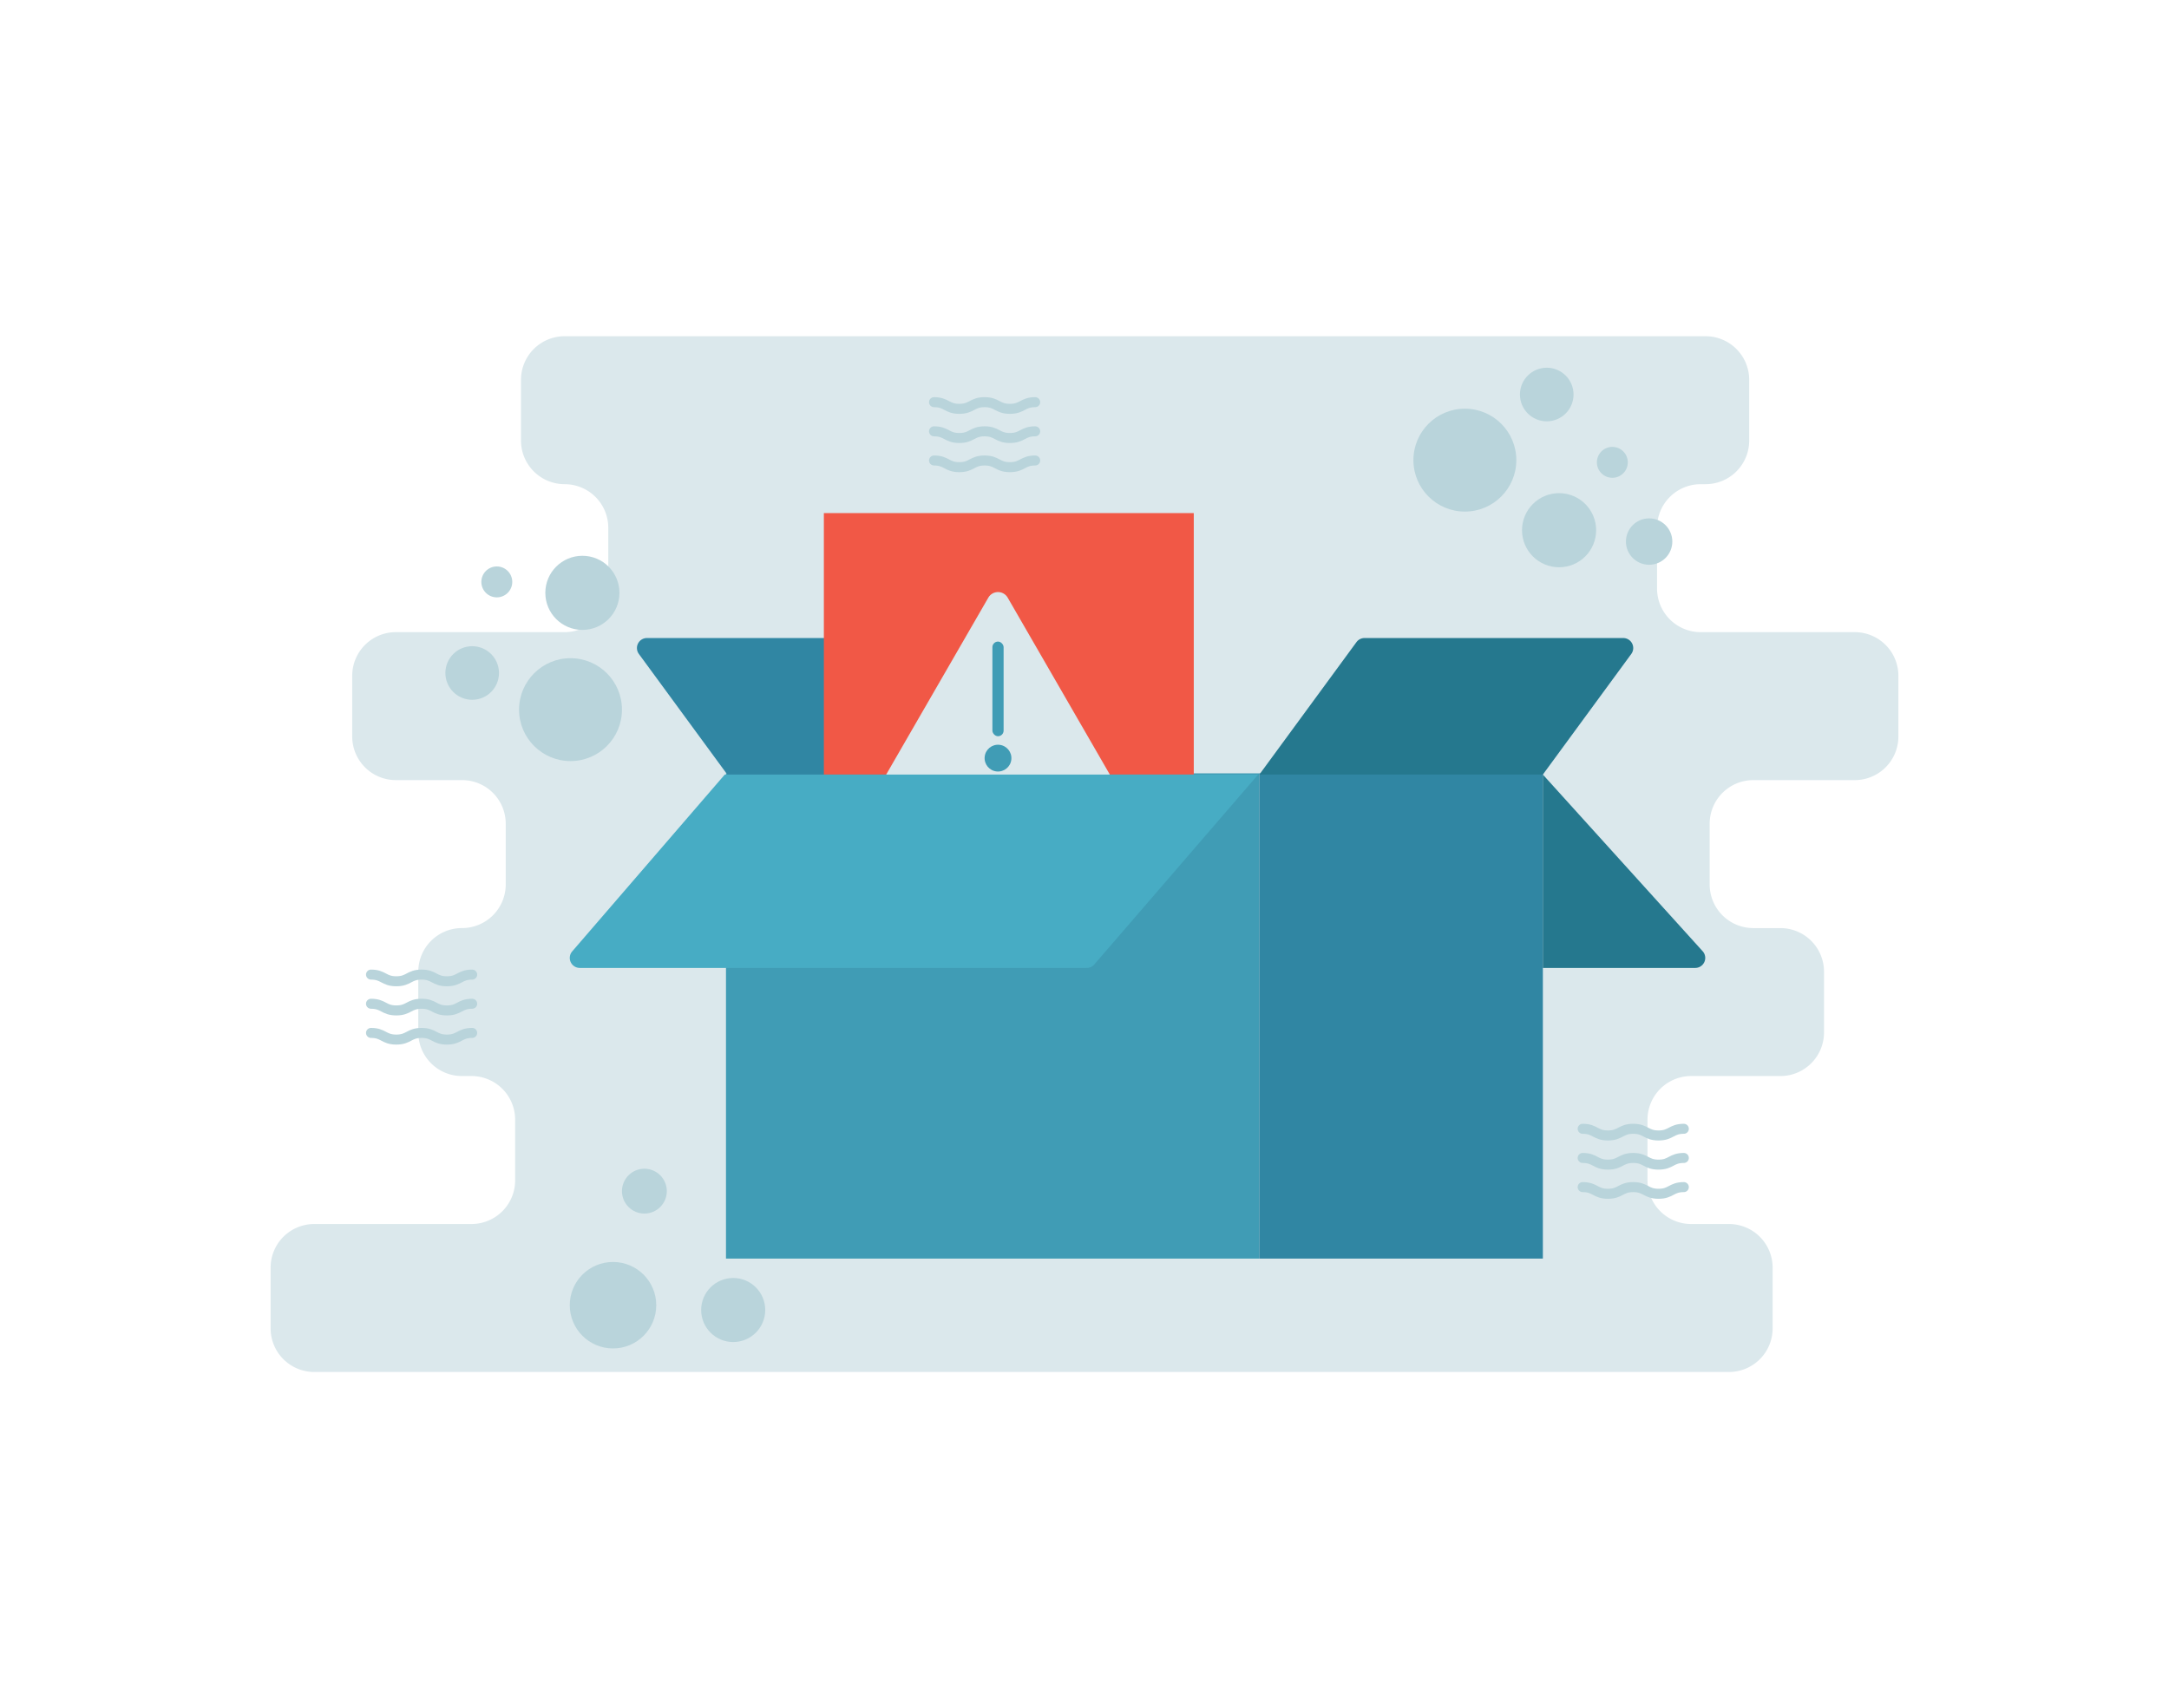 <svg xmlns="http://www.w3.org/2000/svg" data-name="Layer 1" viewBox="0 0 650 512" id="empty-box"><path fill="#dbe8ec" d="M568.904,220.745V202.554a13.079,13.079,0,0,0-13.079-13.079h-46.166a13.079,13.079,0,0,1-13.079-13.079V158.204a13.079,13.079,0,0,1,13.079-13.079h1.458a13.079,13.079,0,0,0,13.079-13.079V113.854a13.079,13.079,0,0,0-13.079-13.079H169.209a13.079,13.079,0,0,0-13.079,13.079v18.191a13.079,13.079,0,0,0,13.079,13.079h0a13.079,13.079,0,0,1,13.079,13.079v18.191a13.079,13.079,0,0,1-13.079,13.079H118.63a13.079,13.079,0,0,0-13.079,13.079v18.191a13.079,13.079,0,0,0,13.079,13.079h19.847a13.079,13.079,0,0,1,13.079,13.079v18.191a13.079,13.079,0,0,1-13.079,13.079h-.048A13.079,13.079,0,0,0,125.349,291.255V309.446a13.079,13.079,0,0,0,13.079,13.079h2.871a13.079,13.079,0,0,1,13.079,13.079v18.191a13.079,13.079,0,0,1-13.079,13.079H94.175a13.079,13.079,0,0,0-13.079,13.079v18.191A13.079,13.079,0,0,0,94.175,411.225h423.963a13.079,13.079,0,0,0,13.079-13.079V379.955a13.079,13.079,0,0,0-13.079-13.079H506.798a13.079,13.079,0,0,1-13.079-13.079V335.605a13.079,13.079,0,0,1,13.079-13.079h26.74A13.079,13.079,0,0,0,546.617,309.446V291.255a13.079,13.079,0,0,0-13.079-13.079H525.426a13.079,13.079,0,0,1-13.079-13.079V246.904A13.079,13.079,0,0,1,525.426,233.825H555.825A13.079,13.079,0,0,0,568.904,220.745Z"></path><rect width="159.84" height="145.44" x="217.561" y="231.797" fill="#409cb5"></rect><rect width="84.96" height="145.44" x="377.401" y="231.797" fill="#3086a3"></rect><path fill="#25788e" d="M462.361,232.157h-84.96l29.101-39.694a3,3,0,0,1,2.419-1.226h77.52a3,3,0,0,1,2.419,4.774Z"></path><path fill="#3086a3" d="M217.956,232.157h84.96l-29.101-39.694a3,3,0,0,0-2.419-1.226H193.876a3,3,0,0,0-2.419,4.774Z"></path><path fill="#25788e" d="M510.293,285.158l-47.932-53h0v57.96h45.66A3,3,0,0,0,510.293,285.158Z"></path><rect width="110.853" height="78.366" x="246.893" y="153.791" fill="#F15846"></rect><path fill="#dbe8ec" d="M299.08,236.995h-30.498a3.354,3.354,0,0,1-2.905-5.031l15.249-26.412,15.249-26.412a3.354,3.354,0,0,1,5.809,0l15.249,26.412,15.249,26.412a3.354,3.354,0,0,1-2.905,5.031Z"></path><rect width="3.356" height="28.368" x="297.402" y="192.301" fill="#409cb5" rx="1.678"></rect><circle cx="299.08" cy="227.235" r="4.014" fill="#409cb5" transform="rotate(-84.345 299.08 227.235)"></circle><path fill="#47acc4" d="M325.667,290.117H173.751a3,3,0,0,1-2.272-4.96l45.722-53h159.84l-49.102,56.92A3,3,0,0,1,325.667,290.117Z"></path><path fill="none" stroke="#b9d4db" stroke-linecap="round" stroke-miterlimit="10" stroke-width="3" d="M474.287 338.334c3.79 0 3.79 2 7.579 2 3.788 0 3.788-2 7.577-2 3.791 0 3.791 2 7.582 2s3.791-2 7.582-2M474.287 347.074c3.79 0 3.79 2 7.579 2 3.788 0 3.788-2 7.577-2 3.791 0 3.791 2 7.582 2s3.791-2 7.582-2M474.287 355.813c3.79 0 3.79 2 7.579 2 3.788 0 3.788-2 7.577-2 3.791 0 3.791 2 7.582 2s3.791-2 7.582-2M111.183 292.117c3.79 0 3.79 2 7.579 2 3.788 0 3.788-2 7.577-2 3.791 0 3.791 2 7.582 2s3.791-2 7.582-2M111.183 300.856c3.79 0 3.79 2 7.579 2 3.788 0 3.788-2 7.577-2 3.791 0 3.791 2 7.582 2s3.791-2 7.582-2M111.183 309.596c3.79 0 3.79 2 7.579 2 3.788 0 3.788-2 7.577-2 3.791 0 3.791 2 7.582 2s3.791-2 7.582-2M279.905 120.543c3.79 0 3.79 2 7.579 2 3.788 0 3.788-2 7.577-2 3.791 0 3.791 2 7.582 2s3.791-2 7.582-2M279.905 129.282c3.79 0 3.79 2 7.579 2 3.788 0 3.788-2 7.577-2 3.791 0 3.791 2 7.582 2s3.791-2 7.582-2M279.905 138.022c3.79 0 3.79 2 7.579 2 3.788 0 3.788-2 7.577-2 3.791 0 3.791 2 7.582 2s3.791-2 7.582-2"></path><circle cx="183.705" cy="391.21" r="12.96" fill="#b9d4db"></circle><circle cx="193.109" cy="357.024" r="6.72" fill="#b9d4db"></circle><circle cx="219.723" cy="392.65" r="9.6" fill="#b9d4db"></circle><circle cx="170.969" cy="212.701" r="15.42" fill="#b9d4db"></circle><circle cx="141.504" cy="201.718" r="8.032" fill="#b9d4db"></circle><circle cx="148.882" cy="174.415" r="4.633" fill="#b9d4db"></circle><circle cx="174.529" cy="177.693" r="11.107" fill="#b9d4db"></circle><circle cx="438.988" cy="137.917" r="15.42" fill="#b9d4db"></circle><circle cx="463.523" cy="118.249" r="8.032" fill="#b9d4db"></circle><circle cx="494.205" cy="162.323" r="6.952" fill="#b9d4db"></circle><circle cx="483.183" cy="138.58" r="4.633" fill="#b9d4db"></circle><circle cx="467.22" cy="158.92" r="11.107" fill="#b9d4db"></circle></svg>
